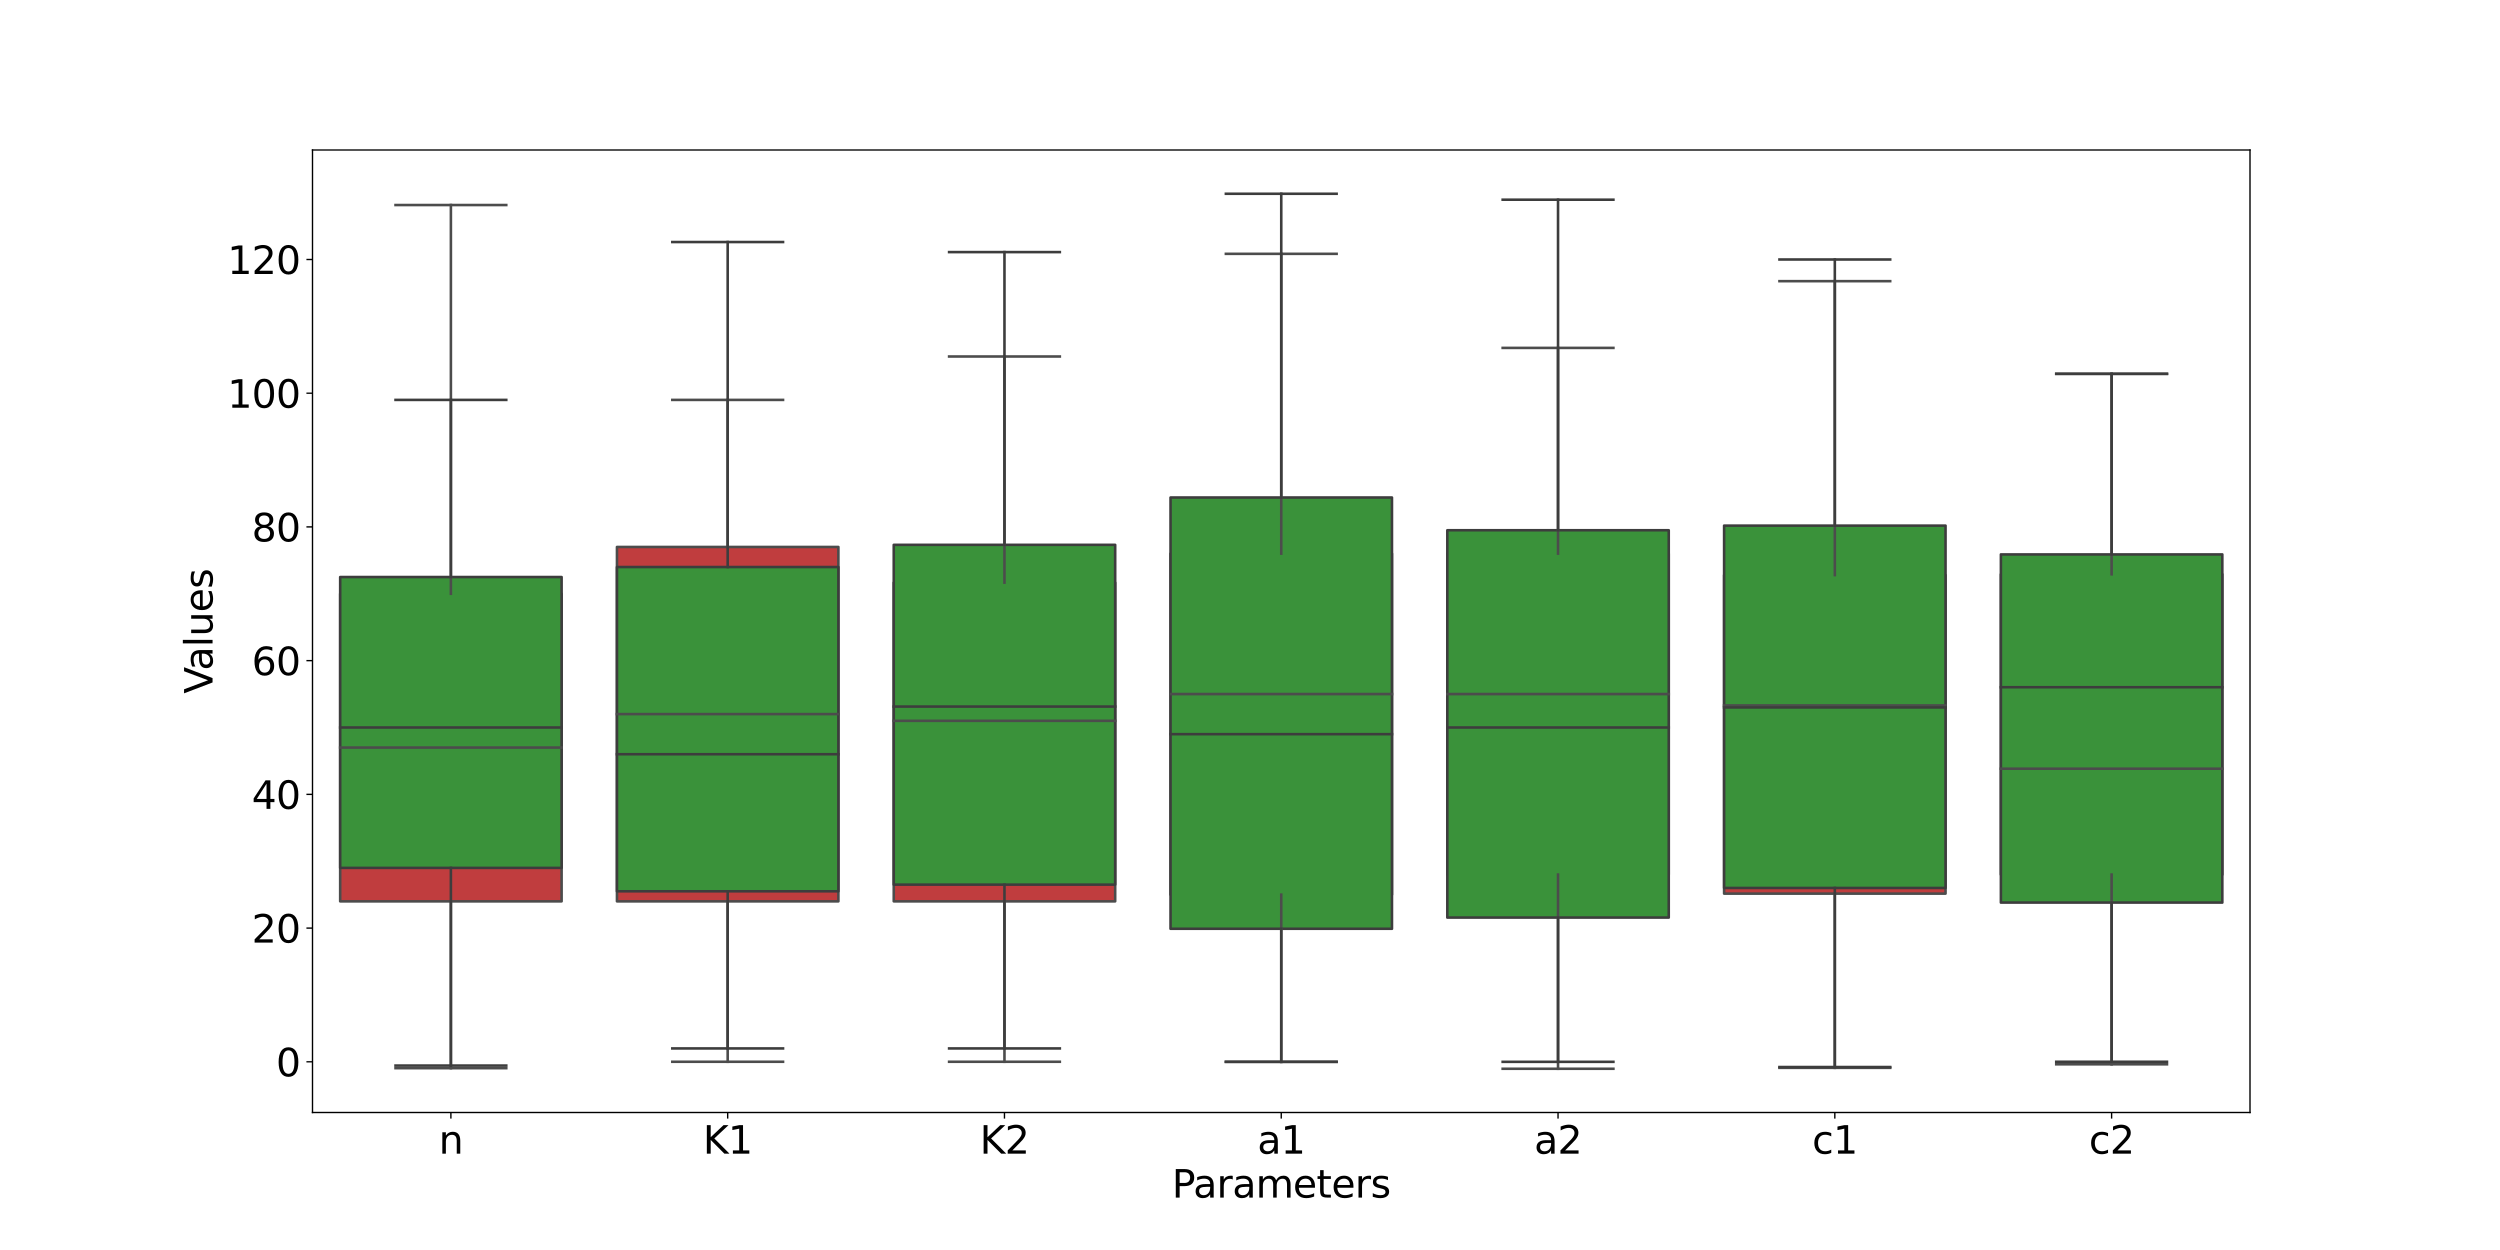 <?xml version="1.0" encoding="utf-8" standalone="no"?>
<!DOCTYPE svg PUBLIC "-//W3C//DTD SVG 1.1//EN"
  "http://www.w3.org/Graphics/SVG/1.1/DTD/svg11.dtd">
<svg xmlns:xlink="http://www.w3.org/1999/xlink" width="1440pt" height="720pt" viewBox="0 0 1440 720" xmlns="http://www.w3.org/2000/svg" version="1.1">
 <defs>
  <style type="text/css">*{stroke-linejoin: round; stroke-linecap: butt}</style>
 </defs>
 <g id="figure_1">
  <g id="patch_1">
   <path d="M 0 720 
L 1440 720 
L 1440 0 
L 0 0 
z
" style="fill: #ffffff"/>
  </g>
  <g id="axes_1">
   <g id="patch_2">
    <path d="M 180 640.8 
L 1296 640.8 
L 1296 86.4 
L 180 86.4 
z
" style="fill: #ffffff"/>
   </g>
   <g id="patch_3">
    <path d="M 195.943 519.169 
L 323.486 519.169 
L 323.486 342.016 
L 195.943 342.016 
L 195.943 519.169 
z
" clip-path="url(#p15da18f52b)" style="fill: #c03d3e; stroke: #4c4c4c; stroke-width: 1.5; stroke-linejoin: miter"/>
   </g>
   <g id="patch_4">
    <path d="M 355.371 519.169 
L 482.914 519.169 
L 482.914 315.058 
L 355.371 315.058 
L 355.371 519.169 
z
" clip-path="url(#p15da18f52b)" style="fill: #c03d3e; stroke: #4c4c4c; stroke-width: 1.5; stroke-linejoin: miter"/>
   </g>
   <g id="patch_5">
    <path d="M 514.8 519.169 
L 642.343 519.169 
L 642.343 335.597 
L 514.8 335.597 
L 514.8 519.169 
z
" clip-path="url(#p15da18f52b)" style="fill: #c03d3e; stroke: #4c4c4c; stroke-width: 1.5; stroke-linejoin: miter"/>
   </g>
   <g id="patch_6">
    <path d="M 674.229 515.318 
L 801.771 515.318 
L 801.771 318.909 
L 674.229 318.909 
L 674.229 515.318 
z
" clip-path="url(#p15da18f52b)" style="fill: #c03d3e; stroke: #4c4c4c; stroke-width: 1.5; stroke-linejoin: miter"/>
   </g>
   <g id="patch_7">
    <path d="M 833.657 503.765 
L 961.2 503.765 
L 961.2 318.909 
L 833.657 318.909 
L 833.657 503.765 
z
" clip-path="url(#p15da18f52b)" style="fill: #c03d3e; stroke: #4c4c4c; stroke-width: 1.5; stroke-linejoin: miter"/>
   </g>
   <g id="patch_8">
    <path d="M 993.086 514.716 
L 1120.629 514.716 
L 1120.629 331.267 
L 993.086 331.267 
L 993.086 514.716 
z
" clip-path="url(#p15da18f52b)" style="fill: #c03d3e; stroke: #4c4c4c; stroke-width: 1.5; stroke-linejoin: miter"/>
   </g>
   <g id="patch_9">
    <path d="M 1152.514 503.765 
L 1280.057 503.765 
L 1280.057 330.788 
L 1152.514 330.788 
L 1152.514 503.765 
z
" clip-path="url(#p15da18f52b)" style="fill: #c03d3e; stroke: #4c4c4c; stroke-width: 1.5; stroke-linejoin: miter"/>
   </g>
   <g id="patch_10">
    <path d="M 195.943 499.913 
L 323.486 499.913 
L 323.486 332.388 
L 195.943 332.388 
L 195.943 499.913 
z
" clip-path="url(#p15da18f52b)" style="fill: #3a923a; stroke: #3d3d3d; stroke-width: 1.5; stroke-linejoin: miter"/>
   </g>
   <g id="patch_11">
    <path d="M 355.371 513.392 
L 482.914 513.392 
L 482.914 326.611 
L 355.371 326.611 
L 355.371 513.392 
z
" clip-path="url(#p15da18f52b)" style="fill: #3a923a; stroke: #3d3d3d; stroke-width: 1.5; stroke-linejoin: miter"/>
   </g>
   <g id="patch_12">
    <path d="M 514.8 509.541 
L 642.343 509.541 
L 642.343 313.836 
L 514.8 313.836 
L 514.8 509.541 
z
" clip-path="url(#p15da18f52b)" style="fill: #3a923a; stroke: #3d3d3d; stroke-width: 1.5; stroke-linejoin: miter"/>
   </g>
   <g id="patch_13">
    <path d="M 674.229 534.981 
L 801.771 534.981 
L 801.771 286.573 
L 674.229 286.573 
L 674.229 534.981 
z
" clip-path="url(#p15da18f52b)" style="fill: #3a923a; stroke: #3d3d3d; stroke-width: 1.5; stroke-linejoin: miter"/>
   </g>
   <g id="patch_14">
    <path d="M 833.657 528.526 
L 961.2 528.526 
L 961.2 305.43 
L 833.657 305.43 
L 833.657 528.526 
z
" clip-path="url(#p15da18f52b)" style="fill: #3a923a; stroke: #3d3d3d; stroke-width: 1.5; stroke-linejoin: miter"/>
   </g>
   <g id="patch_15">
    <path d="M 993.086 511.481 
L 1120.629 511.481 
L 1120.629 302.758 
L 993.086 302.758 
L 993.086 511.481 
z
" clip-path="url(#p15da18f52b)" style="fill: #3a923a; stroke: #3d3d3d; stroke-width: 1.5; stroke-linejoin: miter"/>
   </g>
   <g id="patch_16">
    <path d="M 1152.514 519.897 
L 1280.057 519.897 
L 1280.057 319.336 
L 1152.514 319.336 
L 1152.514 519.897 
z
" clip-path="url(#p15da18f52b)" style="fill: #3a923a; stroke: #3d3d3d; stroke-width: 1.5; stroke-linejoin: miter"/>
   </g>
   <g id="matplotlib.axis_1">
    <g id="xtick_1">
     <g id="line2d_1">
      <defs>
       <path id="m3385fdae1e" d="M 0 0 
L 0 3.5 
" style="stroke: #000000; stroke-width: 0.8"/>
      </defs>
      <g>
       <use xlink:href="#m3385fdae1e" x="259.714" y="640.8" style="stroke: #000000; stroke-width: 0.8"/>
      </g>
     </g>
     <g id="text_1">
      <!-- n -->
      <g transform="translate(252.743 664.517) scale(0.22 -0.22)">
       <defs>
        <path id="DejaVuSans-6e" d="M 3513 2113 
L 3513 0 
L 2938 0 
L 2938 2094 
Q 2938 2591 2744 2837 
Q 2550 3084 2163 3084 
Q 1697 3084 1428 2787 
Q 1159 2491 1159 1978 
L 1159 0 
L 581 0 
L 581 3500 
L 1159 3500 
L 1159 2956 
Q 1366 3272 1645 3428 
Q 1925 3584 2291 3584 
Q 2894 3584 3203 3211 
Q 3513 2838 3513 2113 
z
" transform="scale(0.016)"/>
       </defs>
       <use xlink:href="#DejaVuSans-6e"/>
      </g>
     </g>
    </g>
    <g id="xtick_2">
     <g id="line2d_2">
      <g>
       <use xlink:href="#m3385fdae1e" x="419.143" y="640.8" style="stroke: #000000; stroke-width: 0.8"/>
      </g>
     </g>
     <g id="text_2">
      <!-- K1 -->
      <g transform="translate(404.931 664.517) scale(0.22 -0.22)">
       <defs>
        <path id="DejaVuSans-4b" d="M 628 4666 
L 1259 4666 
L 1259 2694 
L 3353 4666 
L 4166 4666 
L 1850 2491 
L 4331 0 
L 3500 0 
L 1259 2247 
L 1259 0 
L 628 0 
L 628 4666 
z
" transform="scale(0.016)"/>
        <path id="DejaVuSans-31" d="M 794 531 
L 1825 531 
L 1825 4091 
L 703 3866 
L 703 4441 
L 1819 4666 
L 2450 4666 
L 2450 531 
L 3481 531 
L 3481 0 
L 794 0 
L 794 531 
z
" transform="scale(0.016)"/>
       </defs>
       <use xlink:href="#DejaVuSans-4b"/>
       <use xlink:href="#DejaVuSans-31" x="65.576"/>
      </g>
     </g>
    </g>
    <g id="xtick_3">
     <g id="line2d_3">
      <g>
       <use xlink:href="#m3385fdae1e" x="578.571" y="640.8" style="stroke: #000000; stroke-width: 0.8"/>
      </g>
     </g>
     <g id="text_3">
      <!-- K2 -->
      <g transform="translate(564.359 664.517) scale(0.22 -0.22)">
       <defs>
        <path id="DejaVuSans-32" d="M 1228 531 
L 3431 531 
L 3431 0 
L 469 0 
L 469 531 
Q 828 903 1448 1529 
Q 2069 2156 2228 2338 
Q 2531 2678 2651 2914 
Q 2772 3150 2772 3378 
Q 2772 3750 2511 3984 
Q 2250 4219 1831 4219 
Q 1534 4219 1204 4116 
Q 875 4013 500 3803 
L 500 4441 
Q 881 4594 1212 4672 
Q 1544 4750 1819 4750 
Q 2544 4750 2975 4387 
Q 3406 4025 3406 3419 
Q 3406 3131 3298 2873 
Q 3191 2616 2906 2266 
Q 2828 2175 2409 1742 
Q 1991 1309 1228 531 
z
" transform="scale(0.016)"/>
       </defs>
       <use xlink:href="#DejaVuSans-4b"/>
       <use xlink:href="#DejaVuSans-32" x="65.576"/>
      </g>
     </g>
    </g>
    <g id="xtick_4">
     <g id="line2d_4">
      <g>
       <use xlink:href="#m3385fdae1e" x="738" y="640.8" style="stroke: #000000; stroke-width: 0.8"/>
      </g>
     </g>
     <g id="text_4">
      <!-- a1 -->
      <g transform="translate(724.26 664.517) scale(0.22 -0.22)">
       <defs>
        <path id="DejaVuSans-61" d="M 2194 1759 
Q 1497 1759 1228 1600 
Q 959 1441 959 1056 
Q 959 750 1161 570 
Q 1363 391 1709 391 
Q 2188 391 2477 730 
Q 2766 1069 2766 1631 
L 2766 1759 
L 2194 1759 
z
M 3341 1997 
L 3341 0 
L 2766 0 
L 2766 531 
Q 2569 213 2275 61 
Q 1981 -91 1556 -91 
Q 1019 -91 701 211 
Q 384 513 384 1019 
Q 384 1609 779 1909 
Q 1175 2209 1959 2209 
L 2766 2209 
L 2766 2266 
Q 2766 2663 2505 2880 
Q 2244 3097 1772 3097 
Q 1472 3097 1187 3025 
Q 903 2953 641 2809 
L 641 3341 
Q 956 3463 1253 3523 
Q 1550 3584 1831 3584 
Q 2591 3584 2966 3190 
Q 3341 2797 3341 1997 
z
" transform="scale(0.016)"/>
       </defs>
       <use xlink:href="#DejaVuSans-61"/>
       <use xlink:href="#DejaVuSans-31" x="61.279"/>
      </g>
     </g>
    </g>
    <g id="xtick_5">
     <g id="line2d_5">
      <g>
       <use xlink:href="#m3385fdae1e" x="897.429" y="640.8" style="stroke: #000000; stroke-width: 0.8"/>
      </g>
     </g>
     <g id="text_5">
      <!-- a2 -->
      <g transform="translate(883.689 664.517) scale(0.22 -0.22)">
       <use xlink:href="#DejaVuSans-61"/>
       <use xlink:href="#DejaVuSans-32" x="61.279"/>
      </g>
     </g>
    </g>
    <g id="xtick_6">
     <g id="line2d_6">
      <g>
       <use xlink:href="#m3385fdae1e" x="1056.857" y="640.8" style="stroke: #000000; stroke-width: 0.8"/>
      </g>
     </g>
     <g id="text_6">
      <!-- c1 -->
      <g transform="translate(1043.81 664.517) scale(0.22 -0.22)">
       <defs>
        <path id="DejaVuSans-63" d="M 3122 3366 
L 3122 2828 
Q 2878 2963 2633 3030 
Q 2388 3097 2138 3097 
Q 1578 3097 1268 2742 
Q 959 2388 959 1747 
Q 959 1106 1268 751 
Q 1578 397 2138 397 
Q 2388 397 2633 464 
Q 2878 531 3122 666 
L 3122 134 
Q 2881 22 2623 -34 
Q 2366 -91 2075 -91 
Q 1284 -91 818 406 
Q 353 903 353 1747 
Q 353 2603 823 3093 
Q 1294 3584 2113 3584 
Q 2378 3584 2631 3529 
Q 2884 3475 3122 3366 
z
" transform="scale(0.016)"/>
       </defs>
       <use xlink:href="#DejaVuSans-63"/>
       <use xlink:href="#DejaVuSans-31" x="54.98"/>
      </g>
     </g>
    </g>
    <g id="xtick_7">
     <g id="line2d_7">
      <g>
       <use xlink:href="#m3385fdae1e" x="1216.286" y="640.8" style="stroke: #000000; stroke-width: 0.8"/>
      </g>
     </g>
     <g id="text_7">
      <!-- c2 -->
      <g transform="translate(1203.239 664.517) scale(0.22 -0.22)">
       <use xlink:href="#DejaVuSans-63"/>
       <use xlink:href="#DejaVuSans-32" x="54.98"/>
      </g>
     </g>
    </g>
    <g id="text_8">
     <!-- Parameters -->
     <g transform="translate(675.042 689.808) scale(0.22 -0.22)">
      <defs>
       <path id="DejaVuSans-50" d="M 1259 4147 
L 1259 2394 
L 2053 2394 
Q 2494 2394 2734 2622 
Q 2975 2850 2975 3272 
Q 2975 3691 2734 3919 
Q 2494 4147 2053 4147 
L 1259 4147 
z
M 628 4666 
L 2053 4666 
Q 2838 4666 3239 4311 
Q 3641 3956 3641 3272 
Q 3641 2581 3239 2228 
Q 2838 1875 2053 1875 
L 1259 1875 
L 1259 0 
L 628 0 
L 628 4666 
z
" transform="scale(0.016)"/>
       <path id="DejaVuSans-72" d="M 2631 2963 
Q 2534 3019 2420 3045 
Q 2306 3072 2169 3072 
Q 1681 3072 1420 2755 
Q 1159 2438 1159 1844 
L 1159 0 
L 581 0 
L 581 3500 
L 1159 3500 
L 1159 2956 
Q 1341 3275 1631 3429 
Q 1922 3584 2338 3584 
Q 2397 3584 2469 3576 
Q 2541 3569 2628 3553 
L 2631 2963 
z
" transform="scale(0.016)"/>
       <path id="DejaVuSans-6d" d="M 3328 2828 
Q 3544 3216 3844 3400 
Q 4144 3584 4550 3584 
Q 5097 3584 5394 3201 
Q 5691 2819 5691 2113 
L 5691 0 
L 5113 0 
L 5113 2094 
Q 5113 2597 4934 2840 
Q 4756 3084 4391 3084 
Q 3944 3084 3684 2787 
Q 3425 2491 3425 1978 
L 3425 0 
L 2847 0 
L 2847 2094 
Q 2847 2600 2669 2842 
Q 2491 3084 2119 3084 
Q 1678 3084 1418 2786 
Q 1159 2488 1159 1978 
L 1159 0 
L 581 0 
L 581 3500 
L 1159 3500 
L 1159 2956 
Q 1356 3278 1631 3431 
Q 1906 3584 2284 3584 
Q 2666 3584 2933 3390 
Q 3200 3197 3328 2828 
z
" transform="scale(0.016)"/>
       <path id="DejaVuSans-65" d="M 3597 1894 
L 3597 1613 
L 953 1613 
Q 991 1019 1311 708 
Q 1631 397 2203 397 
Q 2534 397 2845 478 
Q 3156 559 3463 722 
L 3463 178 
Q 3153 47 2828 -22 
Q 2503 -91 2169 -91 
Q 1331 -91 842 396 
Q 353 884 353 1716 
Q 353 2575 817 3079 
Q 1281 3584 2069 3584 
Q 2775 3584 3186 3129 
Q 3597 2675 3597 1894 
z
M 3022 2063 
Q 3016 2534 2758 2815 
Q 2500 3097 2075 3097 
Q 1594 3097 1305 2825 
Q 1016 2553 972 2059 
L 3022 2063 
z
" transform="scale(0.016)"/>
       <path id="DejaVuSans-74" d="M 1172 4494 
L 1172 3500 
L 2356 3500 
L 2356 3053 
L 1172 3053 
L 1172 1153 
Q 1172 725 1289 603 
Q 1406 481 1766 481 
L 2356 481 
L 2356 0 
L 1766 0 
Q 1100 0 847 248 
Q 594 497 594 1153 
L 594 3053 
L 172 3053 
L 172 3500 
L 594 3500 
L 594 4494 
L 1172 4494 
z
" transform="scale(0.016)"/>
       <path id="DejaVuSans-73" d="M 2834 3397 
L 2834 2853 
Q 2591 2978 2328 3040 
Q 2066 3103 1784 3103 
Q 1356 3103 1142 2972 
Q 928 2841 928 2578 
Q 928 2378 1081 2264 
Q 1234 2150 1697 2047 
L 1894 2003 
Q 2506 1872 2764 1633 
Q 3022 1394 3022 966 
Q 3022 478 2636 193 
Q 2250 -91 1575 -91 
Q 1294 -91 989 -36 
Q 684 19 347 128 
L 347 722 
Q 666 556 975 473 
Q 1284 391 1588 391 
Q 1994 391 2212 530 
Q 2431 669 2431 922 
Q 2431 1156 2273 1281 
Q 2116 1406 1581 1522 
L 1381 1569 
Q 847 1681 609 1914 
Q 372 2147 372 2553 
Q 372 3047 722 3315 
Q 1072 3584 1716 3584 
Q 2034 3584 2315 3537 
Q 2597 3491 2834 3397 
z
" transform="scale(0.016)"/>
      </defs>
      <use xlink:href="#DejaVuSans-50"/>
      <use xlink:href="#DejaVuSans-61" x="55.803"/>
      <use xlink:href="#DejaVuSans-72" x="117.082"/>
      <use xlink:href="#DejaVuSans-61" x="158.195"/>
      <use xlink:href="#DejaVuSans-6d" x="219.475"/>
      <use xlink:href="#DejaVuSans-65" x="316.887"/>
      <use xlink:href="#DejaVuSans-74" x="378.41"/>
      <use xlink:href="#DejaVuSans-65" x="417.619"/>
      <use xlink:href="#DejaVuSans-72" x="479.143"/>
      <use xlink:href="#DejaVuSans-73" x="520.256"/>
     </g>
    </g>
   </g>
   <g id="matplotlib.axis_2">
    <g id="ytick_1">
     <g id="line2d_8">
      <defs>
       <path id="ma600d9e374" d="M 0 0 
L -3.5 0 
" style="stroke: #000000; stroke-width: 0.8"/>
      </defs>
      <g>
       <use xlink:href="#ma600d9e374" x="180" y="611.597" style="stroke: #000000; stroke-width: 0.8"/>
      </g>
     </g>
     <g id="text_9">
      <!-- 0 -->
      <g transform="translate(159.002 619.955) scale(0.22 -0.22)">
       <defs>
        <path id="DejaVuSans-30" d="M 2034 4250 
Q 1547 4250 1301 3770 
Q 1056 3291 1056 2328 
Q 1056 1369 1301 889 
Q 1547 409 2034 409 
Q 2525 409 2770 889 
Q 3016 1369 3016 2328 
Q 3016 3291 2770 3770 
Q 2525 4250 2034 4250 
z
M 2034 4750 
Q 2819 4750 3233 4129 
Q 3647 3509 3647 2328 
Q 3647 1150 3233 529 
Q 2819 -91 2034 -91 
Q 1250 -91 836 529 
Q 422 1150 422 2328 
Q 422 3509 836 4129 
Q 1250 4750 2034 4750 
z
" transform="scale(0.016)"/>
       </defs>
       <use xlink:href="#DejaVuSans-30"/>
      </g>
     </g>
    </g>
    <g id="ytick_2">
     <g id="line2d_9">
      <g>
       <use xlink:href="#ma600d9e374" x="180" y="534.574" style="stroke: #000000; stroke-width: 0.8"/>
      </g>
     </g>
     <g id="text_10">
      <!-- 20 -->
      <g transform="translate(145.005 542.932) scale(0.22 -0.22)">
       <use xlink:href="#DejaVuSans-32"/>
       <use xlink:href="#DejaVuSans-30" x="63.623"/>
      </g>
     </g>
    </g>
    <g id="ytick_3">
     <g id="line2d_10">
      <g>
       <use xlink:href="#ma600d9e374" x="180" y="457.551" style="stroke: #000000; stroke-width: 0.8"/>
      </g>
     </g>
     <g id="text_11">
      <!-- 40 -->
      <g transform="translate(145.005 465.909) scale(0.22 -0.22)">
       <defs>
        <path id="DejaVuSans-34" d="M 2419 4116 
L 825 1625 
L 2419 1625 
L 2419 4116 
z
M 2253 4666 
L 3047 4666 
L 3047 1625 
L 3713 1625 
L 3713 1100 
L 3047 1100 
L 3047 0 
L 2419 0 
L 2419 1100 
L 313 1100 
L 313 1709 
L 2253 4666 
z
" transform="scale(0.016)"/>
       </defs>
       <use xlink:href="#DejaVuSans-34"/>
       <use xlink:href="#DejaVuSans-30" x="63.623"/>
      </g>
     </g>
    </g>
    <g id="ytick_4">
     <g id="line2d_11">
      <g>
       <use xlink:href="#ma600d9e374" x="180" y="380.528" style="stroke: #000000; stroke-width: 0.8"/>
      </g>
     </g>
     <g id="text_12">
      <!-- 60 -->
      <g transform="translate(145.005 388.886) scale(0.22 -0.22)">
       <defs>
        <path id="DejaVuSans-36" d="M 2113 2584 
Q 1688 2584 1439 2293 
Q 1191 2003 1191 1497 
Q 1191 994 1439 701 
Q 1688 409 2113 409 
Q 2538 409 2786 701 
Q 3034 994 3034 1497 
Q 3034 2003 2786 2293 
Q 2538 2584 2113 2584 
z
M 3366 4563 
L 3366 3988 
Q 3128 4100 2886 4159 
Q 2644 4219 2406 4219 
Q 1781 4219 1451 3797 
Q 1122 3375 1075 2522 
Q 1259 2794 1537 2939 
Q 1816 3084 2150 3084 
Q 2853 3084 3261 2657 
Q 3669 2231 3669 1497 
Q 3669 778 3244 343 
Q 2819 -91 2113 -91 
Q 1303 -91 875 529 
Q 447 1150 447 2328 
Q 447 3434 972 4092 
Q 1497 4750 2381 4750 
Q 2619 4750 2861 4703 
Q 3103 4656 3366 4563 
z
" transform="scale(0.016)"/>
       </defs>
       <use xlink:href="#DejaVuSans-36"/>
       <use xlink:href="#DejaVuSans-30" x="63.623"/>
      </g>
     </g>
    </g>
    <g id="ytick_5">
     <g id="line2d_12">
      <g>
       <use xlink:href="#ma600d9e374" x="180" y="303.505" style="stroke: #000000; stroke-width: 0.8"/>
      </g>
     </g>
     <g id="text_13">
      <!-- 80 -->
      <g transform="translate(145.005 311.863) scale(0.22 -0.22)">
       <defs>
        <path id="DejaVuSans-38" d="M 2034 2216 
Q 1584 2216 1326 1975 
Q 1069 1734 1069 1313 
Q 1069 891 1326 650 
Q 1584 409 2034 409 
Q 2484 409 2743 651 
Q 3003 894 3003 1313 
Q 3003 1734 2745 1975 
Q 2488 2216 2034 2216 
z
M 1403 2484 
Q 997 2584 770 2862 
Q 544 3141 544 3541 
Q 544 4100 942 4425 
Q 1341 4750 2034 4750 
Q 2731 4750 3128 4425 
Q 3525 4100 3525 3541 
Q 3525 3141 3298 2862 
Q 3072 2584 2669 2484 
Q 3125 2378 3379 2068 
Q 3634 1759 3634 1313 
Q 3634 634 3220 271 
Q 2806 -91 2034 -91 
Q 1263 -91 848 271 
Q 434 634 434 1313 
Q 434 1759 690 2068 
Q 947 2378 1403 2484 
z
M 1172 3481 
Q 1172 3119 1398 2916 
Q 1625 2713 2034 2713 
Q 2441 2713 2670 2916 
Q 2900 3119 2900 3481 
Q 2900 3844 2670 4047 
Q 2441 4250 2034 4250 
Q 1625 4250 1398 4047 
Q 1172 3844 1172 3481 
z
" transform="scale(0.016)"/>
       </defs>
       <use xlink:href="#DejaVuSans-38"/>
       <use xlink:href="#DejaVuSans-30" x="63.623"/>
      </g>
     </g>
    </g>
    <g id="ytick_6">
     <g id="line2d_13">
      <g>
       <use xlink:href="#ma600d9e374" x="180" y="226.481" style="stroke: #000000; stroke-width: 0.8"/>
      </g>
     </g>
     <g id="text_14">
      <!-- 100 -->
      <g transform="translate(131.007 234.84) scale(0.22 -0.22)">
       <use xlink:href="#DejaVuSans-31"/>
       <use xlink:href="#DejaVuSans-30" x="63.623"/>
       <use xlink:href="#DejaVuSans-30" x="127.246"/>
      </g>
     </g>
    </g>
    <g id="ytick_7">
     <g id="line2d_14">
      <g>
       <use xlink:href="#ma600d9e374" x="180" y="149.458" style="stroke: #000000; stroke-width: 0.8"/>
      </g>
     </g>
     <g id="text_15">
      <!-- 120 -->
      <g transform="translate(131.007 157.817) scale(0.22 -0.22)">
       <use xlink:href="#DejaVuSans-31"/>
       <use xlink:href="#DejaVuSans-32" x="63.623"/>
       <use xlink:href="#DejaVuSans-30" x="127.246"/>
      </g>
     </g>
    </g>
    <g id="text_16">
     <!-- Values -->
     <g transform="translate(122.432 399.539) rotate(-90) scale(0.22 -0.22)">
      <defs>
       <path id="DejaVuSans-56" d="M 1831 0 
L 50 4666 
L 709 4666 
L 2188 738 
L 3669 4666 
L 4325 4666 
L 2547 0 
L 1831 0 
z
" transform="scale(0.016)"/>
       <path id="DejaVuSans-6c" d="M 603 4863 
L 1178 4863 
L 1178 0 
L 603 0 
L 603 4863 
z
" transform="scale(0.016)"/>
       <path id="DejaVuSans-75" d="M 544 1381 
L 544 3500 
L 1119 3500 
L 1119 1403 
Q 1119 906 1312 657 
Q 1506 409 1894 409 
Q 2359 409 2629 706 
Q 2900 1003 2900 1516 
L 2900 3500 
L 3475 3500 
L 3475 0 
L 2900 0 
L 2900 538 
Q 2691 219 2414 64 
Q 2138 -91 1772 -91 
Q 1169 -91 856 284 
Q 544 659 544 1381 
z
M 1991 3584 
L 1991 3584 
z
" transform="scale(0.016)"/>
      </defs>
      <use xlink:href="#DejaVuSans-56"/>
      <use xlink:href="#DejaVuSans-61" x="60.658"/>
      <use xlink:href="#DejaVuSans-6c" x="121.938"/>
      <use xlink:href="#DejaVuSans-75" x="149.721"/>
      <use xlink:href="#DejaVuSans-65" x="213.1"/>
      <use xlink:href="#DejaVuSans-73" x="274.623"/>
     </g>
    </g>
   </g>
   <g id="line2d_15">
    <path d="M 259.714 519.169 
L 259.714 615.251 
" clip-path="url(#p15da18f52b)" style="fill: none; stroke: #4c4c4c; stroke-width: 1.5; stroke-linecap: square"/>
   </g>
   <g id="line2d_16">
    <path d="M 259.714 342.016 
L 259.714 118.114 
" clip-path="url(#p15da18f52b)" style="fill: none; stroke: #4c4c4c; stroke-width: 1.5; stroke-linecap: square"/>
   </g>
   <g id="line2d_17">
    <path d="M 227.829 615.251 
L 291.6 615.251 
" clip-path="url(#p15da18f52b)" style="fill: none; stroke: #4c4c4c; stroke-width: 1.5; stroke-linecap: square"/>
   </g>
   <g id="line2d_18">
    <path d="M 227.829 118.114 
L 291.6 118.114 
" clip-path="url(#p15da18f52b)" style="fill: none; stroke: #4c4c4c; stroke-width: 1.5; stroke-linecap: square"/>
   </g>
   <g id="line2d_19">
    <path d="M 419.143 519.169 
L 419.143 611.596 
" clip-path="url(#p15da18f52b)" style="fill: none; stroke: #4c4c4c; stroke-width: 1.5; stroke-linecap: square"/>
   </g>
   <g id="line2d_20">
    <path d="M 419.143 315.058 
L 419.143 230.333 
" clip-path="url(#p15da18f52b)" style="fill: none; stroke: #4c4c4c; stroke-width: 1.5; stroke-linecap: square"/>
   </g>
   <g id="line2d_21">
    <path d="M 387.257 611.596 
L 451.029 611.596 
" clip-path="url(#p15da18f52b)" style="fill: none; stroke: #4c4c4c; stroke-width: 1.5; stroke-linecap: square"/>
   </g>
   <g id="line2d_22">
    <path d="M 387.257 230.333 
L 451.029 230.333 
" clip-path="url(#p15da18f52b)" style="fill: none; stroke: #4c4c4c; stroke-width: 1.5; stroke-linecap: square"/>
   </g>
   <g id="line2d_23">
    <path d="M 578.571 519.169 
L 578.571 611.596 
" clip-path="url(#p15da18f52b)" style="fill: none; stroke: #4c4c4c; stroke-width: 1.5; stroke-linecap: square"/>
   </g>
   <g id="line2d_24">
    <path d="M 578.571 335.597 
L 578.571 205.356 
" clip-path="url(#p15da18f52b)" style="fill: none; stroke: #4c4c4c; stroke-width: 1.5; stroke-linecap: square"/>
   </g>
   <g id="line2d_25">
    <path d="M 546.686 611.596 
L 610.457 611.596 
" clip-path="url(#p15da18f52b)" style="fill: none; stroke: #4c4c4c; stroke-width: 1.5; stroke-linecap: square"/>
   </g>
   <g id="line2d_26">
    <path d="M 546.686 205.356 
L 610.457 205.356 
" clip-path="url(#p15da18f52b)" style="fill: none; stroke: #4c4c4c; stroke-width: 1.5; stroke-linecap: square"/>
   </g>
   <g id="line2d_27">
    <path d="M 738 515.318 
L 738 611.597 
" clip-path="url(#p15da18f52b)" style="fill: none; stroke: #4c4c4c; stroke-width: 1.5; stroke-linecap: square"/>
   </g>
   <g id="line2d_28">
    <path d="M 738 318.909 
L 738 146.204 
" clip-path="url(#p15da18f52b)" style="fill: none; stroke: #4c4c4c; stroke-width: 1.5; stroke-linecap: square"/>
   </g>
   <g id="line2d_29">
    <path d="M 706.114 611.597 
L 769.886 611.597 
" clip-path="url(#p15da18f52b)" style="fill: none; stroke: #4c4c4c; stroke-width: 1.5; stroke-linecap: square"/>
   </g>
   <g id="line2d_30">
    <path d="M 706.114 146.204 
L 769.886 146.204 
" clip-path="url(#p15da18f52b)" style="fill: none; stroke: #4c4c4c; stroke-width: 1.5; stroke-linecap: square"/>
   </g>
   <g id="line2d_31">
    <path d="M 897.429 503.765 
L 897.429 615.6 
" clip-path="url(#p15da18f52b)" style="fill: none; stroke: #4c4c4c; stroke-width: 1.5; stroke-linecap: square"/>
   </g>
   <g id="line2d_32">
    <path d="M 897.429 318.909 
L 897.429 200.374 
" clip-path="url(#p15da18f52b)" style="fill: none; stroke: #4c4c4c; stroke-width: 1.5; stroke-linecap: square"/>
   </g>
   <g id="line2d_33">
    <path d="M 865.543 615.6 
L 929.314 615.6 
" clip-path="url(#p15da18f52b)" style="fill: none; stroke: #4c4c4c; stroke-width: 1.5; stroke-linecap: square"/>
   </g>
   <g id="line2d_34">
    <path d="M 865.543 200.374 
L 929.314 200.374 
" clip-path="url(#p15da18f52b)" style="fill: none; stroke: #4c4c4c; stroke-width: 1.5; stroke-linecap: square"/>
   </g>
   <g id="line2d_35">
    <path d="M 1056.857 514.716 
L 1056.857 615.08 
" clip-path="url(#p15da18f52b)" style="fill: none; stroke: #4c4c4c; stroke-width: 1.5; stroke-linecap: square"/>
   </g>
   <g id="line2d_36">
    <path d="M 1056.857 331.267 
L 1056.857 161.957 
" clip-path="url(#p15da18f52b)" style="fill: none; stroke: #4c4c4c; stroke-width: 1.5; stroke-linecap: square"/>
   </g>
   <g id="line2d_37">
    <path d="M 1024.971 615.08 
L 1088.743 615.08 
" clip-path="url(#p15da18f52b)" style="fill: none; stroke: #4c4c4c; stroke-width: 1.5; stroke-linecap: square"/>
   </g>
   <g id="line2d_38">
    <path d="M 1024.971 161.957 
L 1088.743 161.957 
" clip-path="url(#p15da18f52b)" style="fill: none; stroke: #4c4c4c; stroke-width: 1.5; stroke-linecap: square"/>
   </g>
   <g id="line2d_39">
    <path d="M 1216.286 503.765 
L 1216.286 613.023 
" clip-path="url(#p15da18f52b)" style="fill: none; stroke: #4c4c4c; stroke-width: 1.5; stroke-linecap: square"/>
   </g>
   <g id="line2d_40">
    <path d="M 1216.286 330.788 
L 1216.286 215.313 
" clip-path="url(#p15da18f52b)" style="fill: none; stroke: #4c4c4c; stroke-width: 1.5; stroke-linecap: square"/>
   </g>
   <g id="line2d_41">
    <path d="M 1184.4 613.023 
L 1248.171 613.023 
" clip-path="url(#p15da18f52b)" style="fill: none; stroke: #4c4c4c; stroke-width: 1.5; stroke-linecap: square"/>
   </g>
   <g id="line2d_42">
    <path d="M 1184.4 215.313 
L 1248.171 215.313 
" clip-path="url(#p15da18f52b)" style="fill: none; stroke: #4c4c4c; stroke-width: 1.5; stroke-linecap: square"/>
   </g>
   <g id="line2d_43">
    <path d="M 259.714 499.913 
L 259.714 613.763 
" clip-path="url(#p15da18f52b)" style="fill: none; stroke: #3d3d3d; stroke-width: 1.5; stroke-linecap: square"/>
   </g>
   <g id="line2d_44">
    <path d="M 259.714 332.388 
L 259.714 230.333 
" clip-path="url(#p15da18f52b)" style="fill: none; stroke: #3d3d3d; stroke-width: 1.5; stroke-linecap: square"/>
   </g>
   <g id="line2d_45">
    <path d="M 227.829 613.763 
L 291.6 613.763 
" clip-path="url(#p15da18f52b)" style="fill: none; stroke: #3d3d3d; stroke-width: 1.5; stroke-linecap: square"/>
   </g>
   <g id="line2d_46">
    <path d="M 227.829 230.333 
L 291.6 230.333 
" clip-path="url(#p15da18f52b)" style="fill: none; stroke: #3d3d3d; stroke-width: 1.5; stroke-linecap: square"/>
   </g>
   <g id="line2d_47">
    <path d="M 419.143 513.392 
L 419.143 603.895 
" clip-path="url(#p15da18f52b)" style="fill: none; stroke: #3d3d3d; stroke-width: 1.5; stroke-linecap: square"/>
   </g>
   <g id="line2d_48">
    <path d="M 419.143 326.611 
L 419.143 139.41 
" clip-path="url(#p15da18f52b)" style="fill: none; stroke: #3d3d3d; stroke-width: 1.5; stroke-linecap: square"/>
   </g>
   <g id="line2d_49">
    <path d="M 387.257 603.895 
L 451.029 603.895 
" clip-path="url(#p15da18f52b)" style="fill: none; stroke: #3d3d3d; stroke-width: 1.5; stroke-linecap: square"/>
   </g>
   <g id="line2d_50">
    <path d="M 387.257 139.41 
L 451.029 139.41 
" clip-path="url(#p15da18f52b)" style="fill: none; stroke: #3d3d3d; stroke-width: 1.5; stroke-linecap: square"/>
   </g>
   <g id="line2d_51">
    <path d="M 578.571 509.541 
L 578.571 603.895 
" clip-path="url(#p15da18f52b)" style="fill: none; stroke: #3d3d3d; stroke-width: 1.5; stroke-linecap: square"/>
   </g>
   <g id="line2d_52">
    <path d="M 578.571 313.836 
L 578.571 145.208 
" clip-path="url(#p15da18f52b)" style="fill: none; stroke: #3d3d3d; stroke-width: 1.5; stroke-linecap: square"/>
   </g>
   <g id="line2d_53">
    <path d="M 546.686 603.895 
L 610.457 603.895 
" clip-path="url(#p15da18f52b)" style="fill: none; stroke: #3d3d3d; stroke-width: 1.5; stroke-linecap: square"/>
   </g>
   <g id="line2d_54">
    <path d="M 546.686 145.208 
L 610.457 145.208 
" clip-path="url(#p15da18f52b)" style="fill: none; stroke: #3d3d3d; stroke-width: 1.5; stroke-linecap: square"/>
   </g>
   <g id="line2d_55">
    <path d="M 738 534.981 
L 738 611.597 
" clip-path="url(#p15da18f52b)" style="fill: none; stroke: #3d3d3d; stroke-width: 1.5; stroke-linecap: square"/>
   </g>
   <g id="line2d_56">
    <path d="M 738 286.573 
L 738 111.6 
" clip-path="url(#p15da18f52b)" style="fill: none; stroke: #3d3d3d; stroke-width: 1.5; stroke-linecap: square"/>
   </g>
   <g id="line2d_57">
    <path d="M 706.114 611.597 
L 769.886 611.597 
" clip-path="url(#p15da18f52b)" style="fill: none; stroke: #3d3d3d; stroke-width: 1.5; stroke-linecap: square"/>
   </g>
   <g id="line2d_58">
    <path d="M 706.114 111.6 
L 769.886 111.6 
" clip-path="url(#p15da18f52b)" style="fill: none; stroke: #3d3d3d; stroke-width: 1.5; stroke-linecap: square"/>
   </g>
   <g id="line2d_59">
    <path d="M 897.429 528.526 
L 897.429 611.597 
" clip-path="url(#p15da18f52b)" style="fill: none; stroke: #3d3d3d; stroke-width: 1.5; stroke-linecap: square"/>
   </g>
   <g id="line2d_60">
    <path d="M 897.429 305.43 
L 897.429 115.018 
" clip-path="url(#p15da18f52b)" style="fill: none; stroke: #3d3d3d; stroke-width: 1.5; stroke-linecap: square"/>
   </g>
   <g id="line2d_61">
    <path d="M 865.543 611.597 
L 929.314 611.597 
" clip-path="url(#p15da18f52b)" style="fill: none; stroke: #3d3d3d; stroke-width: 1.5; stroke-linecap: square"/>
   </g>
   <g id="line2d_62">
    <path d="M 865.543 115.018 
L 929.314 115.018 
" clip-path="url(#p15da18f52b)" style="fill: none; stroke: #3d3d3d; stroke-width: 1.5; stroke-linecap: square"/>
   </g>
   <g id="line2d_63">
    <path d="M 1056.857 511.481 
L 1056.857 614.617 
" clip-path="url(#p15da18f52b)" style="fill: none; stroke: #3d3d3d; stroke-width: 1.5; stroke-linecap: square"/>
   </g>
   <g id="line2d_64">
    <path d="M 1056.857 302.758 
L 1056.857 149.459 
" clip-path="url(#p15da18f52b)" style="fill: none; stroke: #3d3d3d; stroke-width: 1.5; stroke-linecap: square"/>
   </g>
   <g id="line2d_65">
    <path d="M 1024.971 614.617 
L 1088.743 614.617 
" clip-path="url(#p15da18f52b)" style="fill: none; stroke: #3d3d3d; stroke-width: 1.5; stroke-linecap: square"/>
   </g>
   <g id="line2d_66">
    <path d="M 1024.971 149.459 
L 1088.743 149.459 
" clip-path="url(#p15da18f52b)" style="fill: none; stroke: #3d3d3d; stroke-width: 1.5; stroke-linecap: square"/>
   </g>
   <g id="line2d_67">
    <path d="M 1216.286 519.897 
L 1216.286 611.579 
" clip-path="url(#p15da18f52b)" style="fill: none; stroke: #3d3d3d; stroke-width: 1.5; stroke-linecap: square"/>
   </g>
   <g id="line2d_68">
    <path d="M 1216.286 319.336 
L 1216.286 215.313 
" clip-path="url(#p15da18f52b)" style="fill: none; stroke: #3d3d3d; stroke-width: 1.5; stroke-linecap: square"/>
   </g>
   <g id="line2d_69">
    <path d="M 1184.4 611.579 
L 1248.171 611.579 
" clip-path="url(#p15da18f52b)" style="fill: none; stroke: #3d3d3d; stroke-width: 1.5; stroke-linecap: square"/>
   </g>
   <g id="line2d_70">
    <path d="M 1184.4 215.313 
L 1248.171 215.313 
" clip-path="url(#p15da18f52b)" style="fill: none; stroke: #3d3d3d; stroke-width: 1.5; stroke-linecap: square"/>
   </g>
   <g id="line2d_71">
    <path d="M 195.943 430.593 
L 323.486 430.593 
" clip-path="url(#p15da18f52b)" style="fill: none; stroke: #4c4c4c; stroke-width: 1.5; stroke-linecap: square"/>
   </g>
   <g id="line2d_72">
    <path d="M 355.371 411.337 
L 482.914 411.337 
" clip-path="url(#p15da18f52b)" style="fill: none; stroke: #4c4c4c; stroke-width: 1.5; stroke-linecap: square"/>
   </g>
   <g id="line2d_73">
    <path d="M 514.8 415.188 
L 642.343 415.188 
" clip-path="url(#p15da18f52b)" style="fill: none; stroke: #4c4c4c; stroke-width: 1.5; stroke-linecap: square"/>
   </g>
   <g id="line2d_74">
    <path d="M 674.229 399.783 
L 801.771 399.783 
" clip-path="url(#p15da18f52b)" style="fill: none; stroke: #4c4c4c; stroke-width: 1.5; stroke-linecap: square"/>
   </g>
   <g id="line2d_75">
    <path d="M 833.657 399.783 
L 961.2 399.783 
" clip-path="url(#p15da18f52b)" style="fill: none; stroke: #4c4c4c; stroke-width: 1.5; stroke-linecap: square"/>
   </g>
   <g id="line2d_76">
    <path d="M 993.086 406.33 
L 1120.629 406.33 
" clip-path="url(#p15da18f52b)" style="fill: none; stroke: #4c4c4c; stroke-width: 1.5; stroke-linecap: square"/>
   </g>
   <g id="line2d_77">
    <path d="M 1152.514 442.772 
L 1280.057 442.772 
" clip-path="url(#p15da18f52b)" style="fill: none; stroke: #4c4c4c; stroke-width: 1.5; stroke-linecap: square"/>
   </g>
   <g id="line2d_78">
    <path d="M 195.943 419.039 
L 323.486 419.039 
" clip-path="url(#p15da18f52b)" style="fill: none; stroke: #3d3d3d; stroke-width: 1.5; stroke-linecap: square"/>
   </g>
   <g id="line2d_79">
    <path d="M 355.371 434.444 
L 482.914 434.444 
" clip-path="url(#p15da18f52b)" style="fill: none; stroke: #3d3d3d; stroke-width: 1.5; stroke-linecap: square"/>
   </g>
   <g id="line2d_80">
    <path d="M 514.8 406.989 
L 642.343 406.989 
" clip-path="url(#p15da18f52b)" style="fill: none; stroke: #3d3d3d; stroke-width: 1.5; stroke-linecap: square"/>
   </g>
   <g id="line2d_81">
    <path d="M 674.229 422.89 
L 801.771 422.89 
" clip-path="url(#p15da18f52b)" style="fill: none; stroke: #3d3d3d; stroke-width: 1.5; stroke-linecap: square"/>
   </g>
   <g id="line2d_82">
    <path d="M 833.657 419.039 
L 961.2 419.039 
" clip-path="url(#p15da18f52b)" style="fill: none; stroke: #3d3d3d; stroke-width: 1.5; stroke-linecap: square"/>
   </g>
   <g id="line2d_83">
    <path d="M 993.086 407.486 
L 1120.629 407.486 
" clip-path="url(#p15da18f52b)" style="fill: none; stroke: #3d3d3d; stroke-width: 1.5; stroke-linecap: square"/>
   </g>
   <g id="line2d_84">
    <path d="M 1152.514 395.848 
L 1280.057 395.848 
" clip-path="url(#p15da18f52b)" style="fill: none; stroke: #3d3d3d; stroke-width: 1.5; stroke-linecap: square"/>
   </g>
   <g id="patch_17">
    <path d="M 180 640.8 
L 180 86.4 
" style="fill: none; stroke: #000000; stroke-width: 0.8; stroke-linejoin: miter; stroke-linecap: square"/>
   </g>
   <g id="patch_18">
    <path d="M 1296 640.8 
L 1296 86.4 
" style="fill: none; stroke: #000000; stroke-width: 0.8; stroke-linejoin: miter; stroke-linecap: square"/>
   </g>
   <g id="patch_19">
    <path d="M 180 640.8 
L 1296 640.8 
" style="fill: none; stroke: #000000; stroke-width: 0.8; stroke-linejoin: miter; stroke-linecap: square"/>
   </g>
   <g id="patch_20">
    <path d="M 180 86.4 
L 1296 86.4 
" style="fill: none; stroke: #000000; stroke-width: 0.8; stroke-linejoin: miter; stroke-linecap: square"/>
   </g>
  </g>
 </g>
 <defs>
  <clipPath id="p15da18f52b">
   <rect x="180" y="86.4" width="1116" height="554.4"/>
  </clipPath>
 </defs>
</svg>
